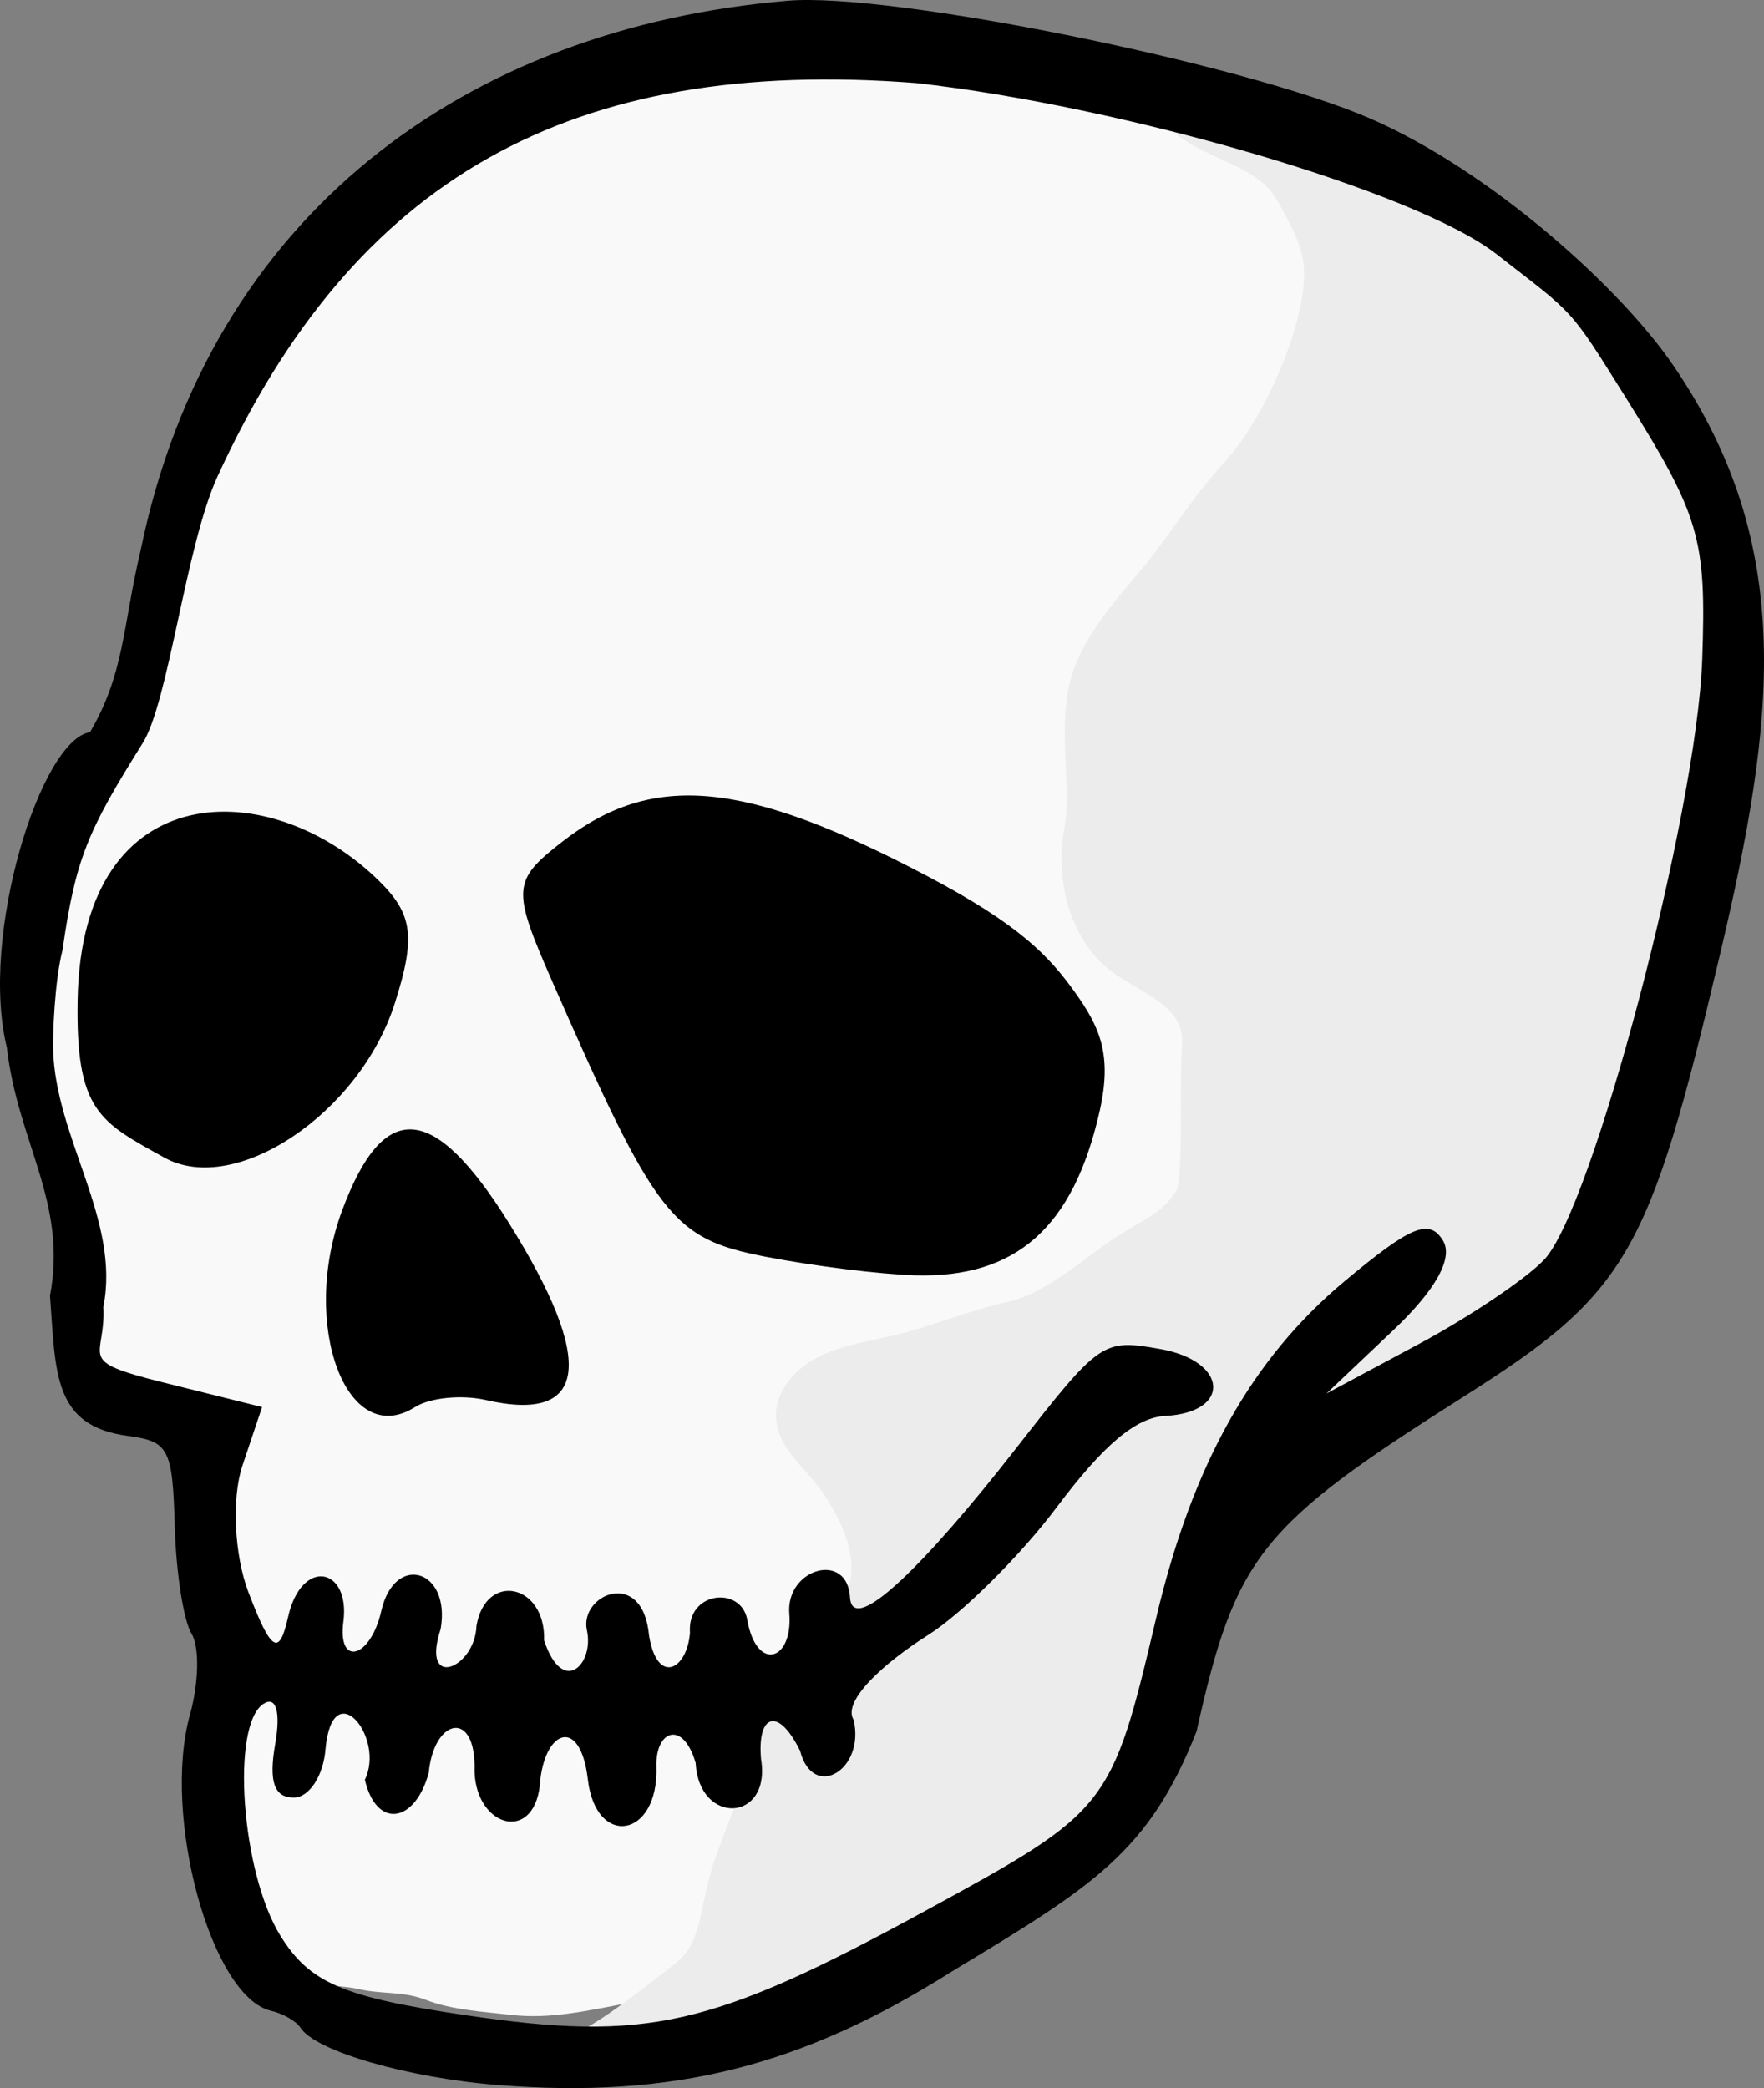 
<svg width="49px" height="58px" viewBox="0 0 49 58" version="1.1" xmlns="http://www.w3.org/2000/svg" xmlns:xlink="http://www.w3.org/1999/xlink">
    <rect x="0" y="0" width="49" height="58" fill="#808080" stroke="none"/>
    <path d="M5.917,49.403 C5.826,49.954 6.188,50.857 6.603,51.526 C6.915,52.03 7.28,52.734 7.324,53.198 C7.368,53.653 7.818,54.163 8.055,54.546 C8.495,55.254 9.309,55.097 9.965,55.249 C10.62,55.4 11.188,55.299 11.836,55.551 C12.555,55.83 13.446,55.879 14.198,55.966 C15.288,56.092 16.331,55.844 17.371,55.652 C18.327,55.475 19.422,55.275 20.318,55.482 C21.129,55.669 22.42,55.207 23.32,55.063 C24.403,54.89 25.396,54.062 26.33,53.467 C27.503,52.72 28.818,51.537 29.77,50.531 C29.94,50.352 30.11,50.173 30.279,49.994 C30.905,49.334 31.061,48.599 31.719,47.904 C32.09,47.513 32.343,46.509 32.537,45.998 C32.893,45.058 33.628,43.712 34.154,42.837 C34.511,42.241 34.573,42.019 35.18,41.437 C35.959,40.689 36.935,40.106 37.877,39.507 C38.788,38.927 39.33,38.329 39.808,37.531 C40.324,36.671 42.343,35.385 43.193,34.844 C43.344,34.748 43.495,34.652 43.646,34.556 C44.158,34.229 44.444,33.507 44.652,32.955 C45.011,32.009 45.179,30.993 45.496,30.073 C45.887,28.934 46.213,28.035 46.47,26.894 C46.824,25.324 47.076,23.613 47.044,22.051 C47.022,20.952 47.854,19.775 47.829,18.566 C47.806,17.418 48.087,16.259 47.972,15.064 C47.903,14.343 47.176,13.327 46.899,12.655 C46.58,11.883 46.163,11.129 45.722,10.419 C45.337,9.799 44.991,9.328 44.528,8.834 C44.444,8.744 44.352,8.662 44.263,8.576 C43.706,8.034 43.182,7.495 42.625,6.954 C41.913,6.262 40.983,5.969 40.298,5.237 C39.73,4.631 38.7,4.409 37.877,4.219 C36.405,3.879 34.827,3.995 33.577,3.225 C32.921,2.821 31.942,2.651 31.223,2.484 C30.159,2.239 29.106,1.864 28.057,1.622 C27.912,1.588 27.779,1.514 27.641,1.46 C27.112,1.254 26.091,1.329 25.591,1.379 C24.347,1.502 23.15,1.156 21.916,1.053 C21.768,1.041 21.62,1.028 21.472,1.016 C20.61,0.944 19.908,1.147 19.072,1.05 C18.094,0.937 16.761,1.517 15.863,1.814 C14.725,2.191 13.589,3.013 12.457,3.449 C11.759,3.718 11.325,4.056 10.892,4.659 C10.45,5.274 9.394,5.932 8.77,6.329 C8.082,6.767 7.745,7.283 7.339,8.093 C6.909,8.951 6.785,9.794 6.334,10.545 C5.963,11.163 5.785,12.124 5.631,12.805 C5.434,13.681 5.175,14.258 4.976,15.141 C4.808,15.886 4.675,16.475 4.555,17.008 C4.384,17.768 4.112,18.687 3.947,19.421 C3.841,19.889 3.064,20.426 2.77,20.916 C2.258,21.768 1.924,22.377 1.746,23.167 C1.585,23.881 1.343,24.599 1.297,25.159 C1.245,25.789 1.07,26.405 1.027,26.929 C0.968,27.654 1.008,28.505 1.117,29.111 C1.25,29.846 1.311,30.323 1.585,31.052 C1.831,31.708 1.751,32.342 1.977,33.041 C2.211,33.766 2.12,34.519 2.19,35.251 C2.251,35.881 1.984,36.406 2.242,37.031 C2.528,37.724 3.08,38.296 3.69,38.348 C4.179,38.388 4.887,38.848 5.326,39.119 C5.904,39.474 5.692,40.042 5.925,40.763 C6.202,41.622 6.254,41.991 6.194,42.724 C6.137,43.421 6.138,44.17 6.36,44.857 C6.554,45.46 6.748,45.978 6.808,46.597 C6.853,47.069 6.675,47.906 6.415,48.34 C6.261,48.597 6.072,49.054 5.917,49.403 Z" id="path3389" fill="#F9F9F9"></path>
    <path d="M32.739,3 L32.313,3.418 C32.867,3.975 33.544,4.242 34.126,4.517 C34.708,4.792 35.198,5.063 35.485,5.579 C36.146,6.772 36.397,7.241 36.107,8.585 C35.818,9.927 34.967,11.788 34.044,12.802 C33.041,13.904 32.501,14.865 31.714,15.81 C30.914,16.772 29.881,17.871 29.656,19.25 C29.439,20.587 29.761,21.884 29.565,23.005 C29.341,24.284 29.611,25.623 30.44,26.584 C30.886,27.101 31.536,27.373 32.035,27.713 C32.284,27.882 32.502,28.056 32.638,28.259 C32.774,28.462 32.853,28.696 32.835,29.017 C32.793,29.79 32.805,30.664 32.801,31.425 C32.797,32.125 32.77,32.73 32.696,33.038 C32.693,33.05 32.678,33.063 32.675,33.073 C32.347,33.609 31.968,33.774 31.144,34.269 C30.696,34.539 30.198,34.954 29.657,35.33 C29.116,35.706 28.547,36.038 28.04,36.15 C26.846,36.414 25.793,36.878 24.763,37.108 C24.239,37.225 23.638,37.329 23.09,37.532 C22.817,37.634 22.556,37.77 22.32,37.951 C22.083,38.132 21.876,38.356 21.723,38.647 C21.41,39.243 21.579,39.825 21.872,40.252 C22.166,40.679 22.56,41.036 22.804,41.388 C23.064,41.765 23.36,42.257 23.521,42.766 C23.682,43.275 23.708,43.782 23.523,44.205 C23.333,44.64 22.946,44.961 22.529,45.365 C22.112,45.77 21.67,46.267 21.487,47.029 C21.167,48.358 20.335,50.305 19.869,51.612 C19.627,52.29 19.549,52.906 19.421,53.398 C19.292,53.89 19.133,54.253 18.731,54.561 C17.795,55.276 16.965,55.971 16,56.487 L16.28,57 C17.313,56.447 20.29,56.506 21.214,55.799 C21.741,55.396 26.594,52.798 27.105,52.559 C29.241,51.558 31.961,48.584 32.086,46.814 C32.18,45.468 35.408,41.533 35.751,40.11 C35.898,39.497 41.885,36.595 42.282,36.21 C42.679,35.825 45.359,30.668 45.618,30.078 C45.881,29.477 47.304,23.194 47.116,22.603 C46.929,22.013 48.243,17.476 47.96,17.066 C47.659,16.63 47.309,13.403 47.076,13.062 C46.842,12.722 45.324,10.867 45.541,10.455 C45.765,10.029 41.837,7.347 42.308,7.172 C42.764,7.002 36.693,4.014 36.811,3.716 C36.728,3.743 36.675,3.912 36.646,4.206 C36.009,3.967 34.862,4.222 34.378,3.994 C33.775,3.709 33.19,3.453 32.739,3 Z" id="path3339" fill="#ECECEC"></path>
    <path d="M26.464,54.746 C22.265,57.401 18.698,58.297 13.842,57.916 C11.335,57.719 8.764,56.974 8.347,56.323 C8.231,56.14 7.862,55.929 7.529,55.852 C5.867,55.47 4.49,50.439 5.278,47.622 C5.523,46.744 5.543,45.735 5.322,45.381 C5.101,45.027 4.89,43.682 4.854,42.393 C4.795,40.239 4.689,40.036 3.557,39.885 C1.474,39.607 1.549,38.154 1.389,35.99 C1.877,33.38 0.497,31.753 0.19,29.095 C-0.575,25.985 1.132,20.541 2.501,20.338 C3.464,18.683 3.399,17.435 3.911,15.265 C5.831,5.955 12.955,0.773 21.884,0.02 C24.74,-0.221 34.528,1.758 38.058,3.29 C41.372,4.728 44.98,7.955 46.475,10.143 C49.914,15.169 49.307,20.025 47.785,26.48 C45.803,34.886 45.208,35.913 40.634,38.808 C34.999,42.376 34.325,43.221 33.239,48.085 C31.919,51.447 30.359,52.394 26.464,54.746 Z M32.123,44.912 C33.12,40.692 34.772,37.741 37.342,35.594 C39.188,34.052 39.697,33.839 40.078,34.45 C40.38,34.934 39.89,35.823 38.696,36.954 L36.846,38.707 L39.408,37.334 C40.817,36.579 42.384,35.525 42.891,34.993 C44.237,33.579 47.132,22.587 47.284,18.318 C47.402,14.963 47.22,14.337 45.167,11.053 C43.559,8.482 43.759,8.767 41.564,7.055 C39.333,5.314 31.193,2.947 25.448,2.307 C15.857,1.563 9.839,4.953 6.041,13.236 C5.153,15.172 4.68,19.547 3.949,20.665 C2.436,23.082 2.1,23.846 1.737,26.389 C1.51,27.275 1.465,28.782 1.475,29.146 C1.541,31.62 3.35,33.885 2.871,36.303 C2.95,37.749 2.039,37.778 4.537,38.4 L7.28,39.083 L6.733,40.714 C6.433,41.612 6.507,43.189 6.899,44.22 C7.539,45.902 7.758,46.003 8.002,44.915 C8.375,43.253 9.737,43.533 9.538,45.045 C9.372,46.309 10.292,46.068 10.591,44.748 C10.961,43.118 12.531,43.588 12.24,45.248 C11.677,46.966 13.196,46.343 13.235,45.162 C13.492,43.646 15.161,43.988 15.114,45.565 C15.632,47.125 16.51,46.224 16.303,45.283 C16.085,44.294 17.856,43.517 18.03,45.434 C18.257,46.816 19.085,46.387 19.166,45.355 C19.079,44.191 20.592,44.049 20.756,44.988 C21.013,46.455 22.03,46.138 21.925,44.818 C21.826,43.566 23.539,43.075 23.611,44.367 C23.673,45.488 25.755,43.395 28.222,40.232 C30.559,37.235 30.629,37.187 32.231,37.471 C34.115,37.805 34.218,39.234 32.365,39.329 C31.558,39.371 30.656,40.129 29.363,41.853 C28.346,43.209 26.733,44.812 25.78,45.415 C24.57,46.18 23.385,47.245 23.712,47.769 C24.038,49.169 22.58,50.023 22.224,48.629 C21.609,47.382 21.03,47.626 21.14,48.858 C21.431,50.619 19.417,50.706 19.325,48.973 C18.98,47.767 18.2,48.052 18.234,49.073 C18.3,51.059 16.551,51.343 16.328,49.42 C16.128,47.708 15.175,48.02 15.009,49.426 C14.918,51.221 13.235,50.796 13.181,49.209 C13.244,47.457 12.049,47.718 11.91,49.24 C11.528,50.645 10.456,50.808 10.135,49.434 C10.71,48.256 9.239,46.469 9.043,48.571 C8.988,49.315 8.593,49.927 8.163,49.93 C7.617,49.934 7.461,49.488 7.644,48.445 C7.8,47.553 7.672,47.102 7.324,47.322 C6.405,47.903 6.704,52.026 7.792,53.772 C8.603,55.076 9.519,55.469 12.91,55.971 C17.967,56.719 19.769,56.311 25.716,53.069 C30.811,50.292 30.87,50.217 32.123,44.912 Z M25.42,35.424 C24.461,35.397 22.59,35.164 21.261,34.906 C18.667,34.402 18.225,33.83 15.339,27.258 C14.212,24.689 14.228,24.461 15.624,23.375 C18.131,21.427 20.699,21.67 25.762,24.337 C28.323,25.686 29.142,26.561 29.847,27.544 C30.551,28.527 30.902,29.289 30.544,30.871 C29.813,34.095 28.229,35.502 25.42,35.424 Z M13.494,38.887 C12.826,38.734 11.942,38.822 11.529,39.083 C9.625,40.287 8.327,36.787 9.503,33.623 C10.66,30.513 12.043,30.617 14.139,33.974 C16.553,37.84 16.33,39.538 13.494,38.887 Z M4.565,32.154 C2.777,31.161 2.095,30.878 2.157,27.748 C2.281,21.467 7.559,21.529 10.54,24.479 C11.469,25.398 11.55,26.039 10.966,27.871 C9.992,30.927 6.528,33.245 4.565,32.154 Z" id="path3332" fill="currentColor" fill-rule="nonzero"></path>
</svg>
